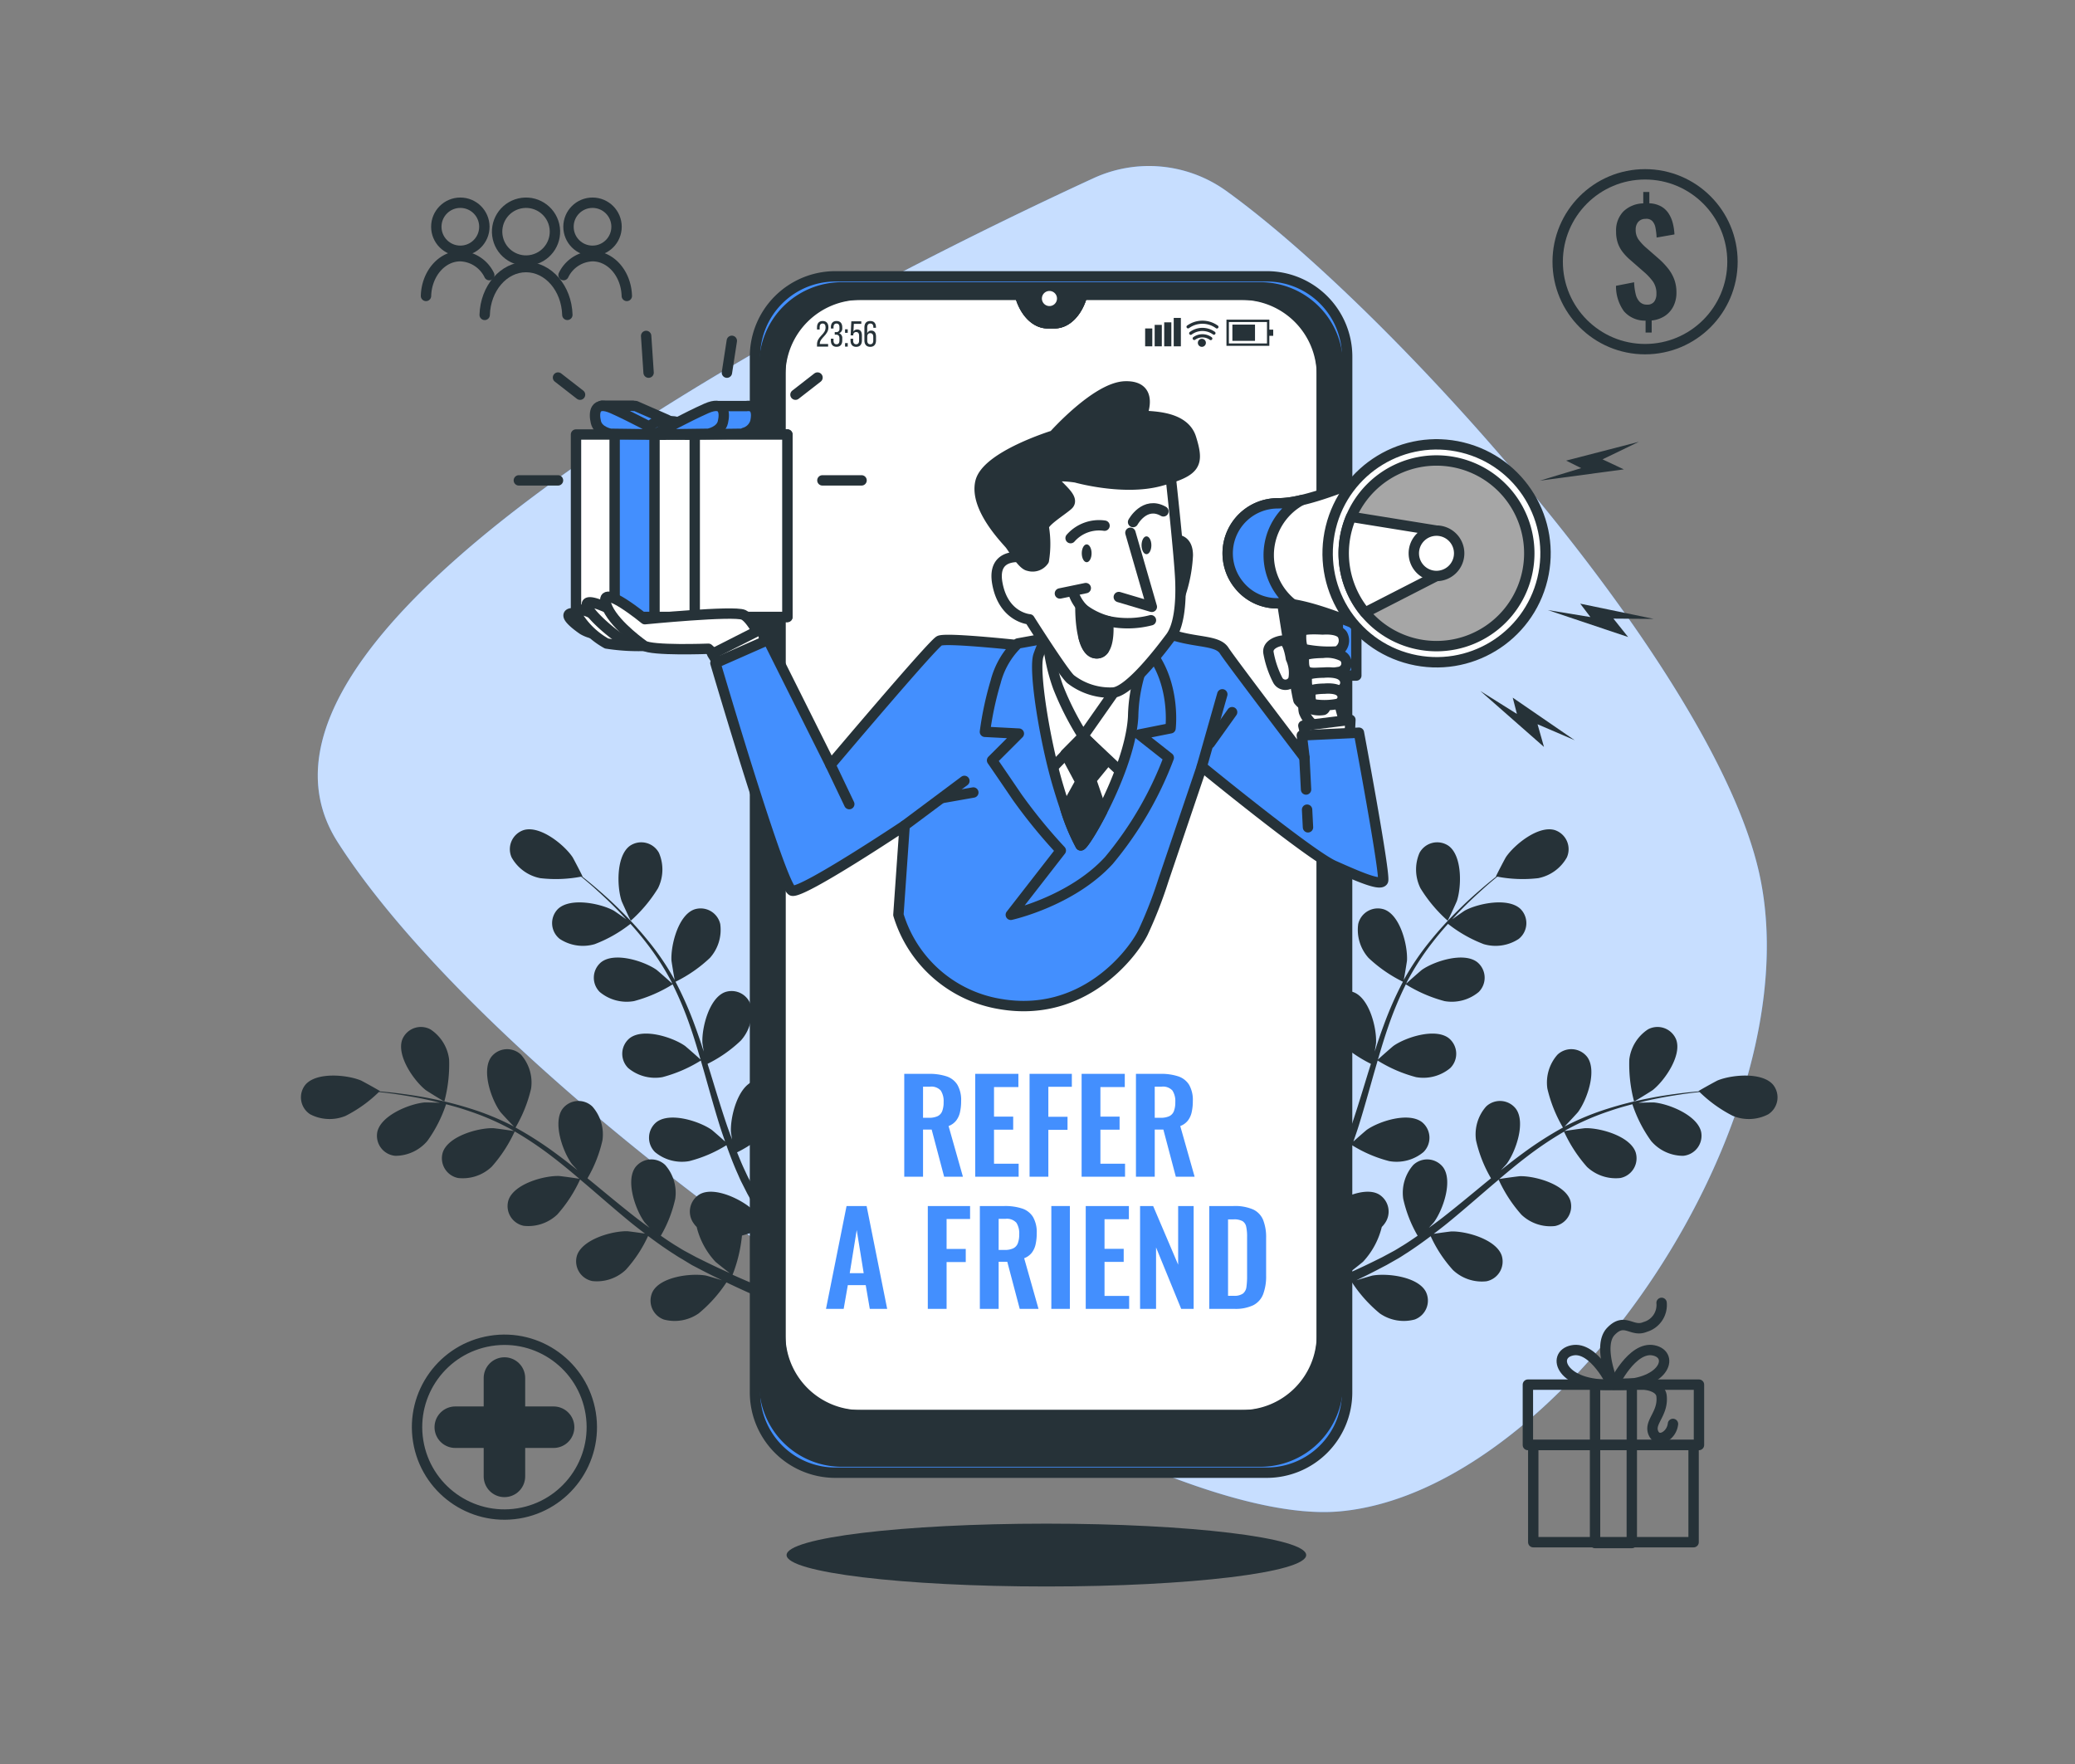 <svg xmlns="http://www.w3.org/2000/svg" width="200" height="170" viewBox="0 0 200 170">
  <rect x="0" y="0" width="200" height="170" fill="#808080" stroke="none"/>
  <g id="Group_16999" data-name="Group 16999" transform="translate(-3056 12895)">
    <rect id="Rectangle_4121" data-name="Rectangle 4121" width="200" height="170" transform="translate(3056 -12895)" fill="none"/>
    <g id="Group_16998" data-name="Group 16998" transform="translate(3057.42 -12915.925)">
      <g id="Group_16784" data-name="Group 16784" transform="translate(29.21 36.925)">
        <path id="Path_51927" data-name="Path 51927" d="M120.166,39.315A12.772,12.772,0,0,0,107.4,38.088C87.194,47.382,20.489,80.178,34.541,102.1c16.516,25.768,75.092,66.417,96.585,64.478S176.972,128.6,171.5,104.874C166.9,84.939,135.992,50.7,120.166,39.315Z" transform="translate(-32.614 -36.925)" fill="#438ffe"/>
        <path id="Path_51928" data-name="Path 51928" d="M120.166,39.315A12.772,12.772,0,0,0,107.4,38.088C87.194,47.382,20.489,80.178,34.541,102.1c16.516,25.768,75.092,66.417,96.585,64.478S176.972,128.6,171.5,104.874C166.9,84.939,135.992,50.7,120.166,39.315Z" transform="translate(-32.614 -36.925)" fill="#fff" opacity="0.7"/>
      </g>
      <g id="Group_16785" data-name="Group 16785" transform="translate(120.525 100.848)">
        <path id="Path_51929" data-name="Path 51929" d="M360.032,242.668a13.888,13.888,0,0,0,2.62,3.124c.022.02.853-1.788.893-1.908.455-1.39.518-4.343-.807-5.306a1.939,1.939,0,0,0-2.8.682A4.051,4.051,0,0,0,360.032,242.668Z" transform="translate(-345.064 -236.988)" fill="#263238"/>
        <path id="Path_51930" data-name="Path 51930" d="M363.662,259.017c-1.056-1.252-4-.975-5.351-.42-.117.048-1.86,1.008-1.838,1.029l.025.024c-.465.04-.962.089-1.5.152-1,.126-2.131.277-3.35.524a34.444,34.444,0,0,0-3.895.984,25.292,25.292,0,0,0-4.156,1.71l-.047.027c.338-.341,1.25-1.326,1.311-1.41.866-1.179,1.847-3.965.888-5.293a1.938,1.938,0,0,0-2.876-.226,4.051,4.051,0,0,0-.97,3.268,13.491,13.491,0,0,0,1.5,3.751,34.318,34.318,0,0,0-3.853,2.473c-.718.526-1.426,1.078-2.128,1.64.283-.3.533-.578.564-.621.866-1.179,1.847-3.965.888-5.293a1.938,1.938,0,0,0-2.876-.226,4.052,4.052,0,0,0-.971,3.268,12.851,12.851,0,0,0,1.441,3.649c-.267.218-.536.434-.8.653-1.278,1.053-2.548,2.109-3.826,3.106-.45.352-.906.682-1.361,1.014.25-.27.459-.5.487-.539.866-1.179,1.847-3.965.888-5.293a1.939,1.939,0,0,0-2.876-.226,4.051,4.051,0,0,0-.97,3.268,12.365,12.365,0,0,0,1.389,3.553c-.476.326-.953.653-1.43.947-.33.193-.634.4-.976.578l-1,.538c-.645.319-1.309.652-1.946.948-.442.209-.866.4-1.293.593.452-.345,1.323-1.039,1.389-1.105a7.529,7.529,0,0,0,1.8-3.345,2.253,2.253,0,0,0,.277-.328,1.938,1.938,0,0,0-.577-2.826c-1.436-.789-4.081.527-5.144,1.531-.063.059-.672.778-1.048,1.238.18-.3.359-.6.54-.912.364-.621.708-1.251,1.082-1.928l.511-1.01c.178-.333.323-.708.488-1.065.365-.835.694-1.7,1.006-2.577a12.725,12.725,0,0,0,3.585,1.533,4.052,4.052,0,0,0,3.3-.875,1.939,1.939,0,0,0-.142-2.881c-1.3-1-4.113-.1-5.317.734-.075.052-.871.746-1.3,1.135.184-.529.37-1.056.538-1.6.487-1.563.93-3.159,1.38-4.75.138-.488.28-.971.421-1.457a13.465,13.465,0,0,0,3.7,1.6,4.052,4.052,0,0,0,3.3-.875,1.938,1.938,0,0,0-.143-2.881c-1.3-1-4.113-.1-5.317.734-.091.063-1.235,1.062-1.513,1.331.311-1.068.631-2.129.989-3.163a34.124,34.124,0,0,1,1.7-4.089,13.7,13.7,0,0,0,3.724,1.615,4.051,4.051,0,0,0,3.3-.876,1.938,1.938,0,0,0-.143-2.881c-1.3-1-4.113-.1-5.317.734-.095.065-1.325,1.142-1.534,1.352.038-.076.069-.16.108-.236a24.983,24.983,0,0,1,2.412-3.725c.5-.651,1.006-1.246,1.516-1.813a13.039,13.039,0,0,0,3.448,1.958,4.052,4.052,0,0,0,3.371-.508,1.939,1.939,0,0,0,.175-2.879c-1.182-1.134-4.078-.549-5.365.145-.07.038-.739.5-1.222.845.234-.253.471-.518.7-.756.857-.894,1.7-1.66,2.447-2.332.429-.379.825-.713,1.2-1.021a12.975,12.975,0,0,0,3.943.145,4.052,4.052,0,0,0,2.758-2,1.939,1.939,0,0,0-1.172-2.636c-1.572-.462-3.872,1.392-4.695,2.6-.071.1-.994,1.867-.965,1.872l.034.005c-.365.29-.754.605-1.171.958-.766.657-1.625,1.407-2.5,2.286a34.389,34.389,0,0,0-2.706,2.97,25.32,25.32,0,0,0-2.524,3.718c-.008.016-.015.033-.023.049.093-.471.31-1.8.315-1.9.072-1.461-.647-4.326-2.179-4.9a1.939,1.939,0,0,0-2.524,1.4,4.053,4.053,0,0,0,.993,3.261,13.48,13.48,0,0,0,3.317,2.3,34.332,34.332,0,0,0-1.849,4.188c-.309.835-.6,1.685-.87,2.541.067-.409.125-.777.128-.828.072-1.461-.647-4.326-2.179-4.9a1.938,1.938,0,0,0-2.523,1.4,4.05,4.05,0,0,0,.993,3.261,12.841,12.841,0,0,0,3.214,2.249c-.1.33-.208.657-.309.987-.485,1.583-.962,3.165-1.477,4.7-.181.542-.38,1.069-.577,1.6.06-.364.107-.671.109-.718.072-1.461-.647-4.326-2.179-4.9a1.939,1.939,0,0,0-2.524,1.4,4.053,4.053,0,0,0,.993,3.262,12.367,12.367,0,0,0,3.119,2.2c-.218.534-.435,1.07-.67,1.578-.168.343-.307.686-.495,1.021l-.533,1c-.362.622-.732,1.266-1.1,1.864-.253.418-.5.811-.752,1.208.187-.537.531-1.6.549-1.688.293-1.433.016-4.374-1.411-5.178a1.938,1.938,0,0,0-2.706,1,4.051,4.051,0,0,0,.487,3.374,13.318,13.318,0,0,0,2.911,2.765c-.415.656-.825,1.289-1.222,1.881-.2.3-.4.59-.589.871l.7.739c.227-.346.459-.7.7-1.08.424-.664.865-1.382,1.31-2.124a21.02,21.02,0,0,0,2.347.786,14.186,14.186,0,0,0,.906,3.778c-.708.318-1.4.62-2.057.894a6.229,6.229,0,0,1-.83.238l.749.787a2.973,2.973,0,0,0,.466-.134c.72-.319,1.484-.676,2.264-1.048a13.329,13.329,0,0,0,2.68,2.991,4.053,4.053,0,0,0,3.359.586,1.938,1.938,0,0,0,1.077-2.676c-.762-1.45-3.694-1.812-5.135-1.561-.085.015-.99.278-1.557.454.318-.154.628-.3.954-.463.646-.317,1.281-.653,1.965-1.011l.983-.559c.332-.18.66-.412.995-.619.766-.5,1.516-1.034,2.261-1.594a12.733,12.733,0,0,0,2.144,3.257,4.052,4.052,0,0,0,3.231,1.087,1.938,1.938,0,0,0,1.47-2.482c-.534-1.548-3.377-2.35-4.839-2.321-.091,0-1.138.141-1.711.229.445-.34.891-.677,1.33-1.036,1.268-1.035,2.518-2.122,3.771-3.2.384-.331.77-.656,1.155-.982a13.461,13.461,0,0,0,2.2,3.38,4.051,4.051,0,0,0,3.231,1.088,1.938,1.938,0,0,0,1.47-2.482c-.534-1.549-3.377-2.351-4.839-2.321-.11,0-1.616.2-2,.275.849-.719,1.7-1.428,2.571-2.093a34.129,34.129,0,0,1,3.671-2.475,13.683,13.683,0,0,0,2.215,3.4A4.053,4.053,0,0,0,348.939,268a1.938,1.938,0,0,0,1.47-2.482c-.534-1.549-3.377-2.35-4.839-2.321-.115,0-1.735.221-2.026.282.074-.042.147-.1.221-.137a24.955,24.955,0,0,1,4.067-1.776c.773-.27,1.527-.484,2.265-.676a13.043,13.043,0,0,0,1.8,3.535,4.052,4.052,0,0,0,3.092,1.436,1.938,1.938,0,0,0,1.734-2.305c-.361-1.6-3.1-2.707-4.555-2.838-.079-.007-.892.01-1.485.03.334-.082.678-.173,1-.244,1.208-.273,2.331-.448,3.327-.6.567-.079,1.081-.14,1.563-.191a12.965,12.965,0,0,0,3.208,2.3,4.054,4.054,0,0,0,3.406-.15A1.939,1.939,0,0,0,363.662,259.017Z" transform="translate(-314.703 -234.396)" fill="#263238"/>
        <path id="Path_51931" data-name="Path 51931" d="M423.475,300.443c.007.029,1.7-1.02,1.8-1.1,1.147-.908,2.828-3.337,2.254-4.871a1.938,1.938,0,0,0-2.714-.977,4.049,4.049,0,0,0-1.8,2.9A13.889,13.889,0,0,0,423.475,300.443Z" transform="translate(-387.918 -274.216)" fill="#263238"/>
      </g>
      <g id="Group_16786" data-name="Group 16786" transform="translate(27.58 100.848)">
        <path id="Path_51932" data-name="Path 51932" d="M125.958,242.668a13.887,13.887,0,0,1-2.62,3.124c-.022.02-.853-1.788-.892-1.908-.456-1.39-.519-4.343.806-5.306a1.939,1.939,0,0,1,2.8.682A4.051,4.051,0,0,1,125.958,242.668Z" transform="translate(-91.537 -236.988)" fill="#263238"/>
        <path id="Path_51933" data-name="Path 51933" d="M28.011,259.017c1.056-1.252,4-.975,5.351-.42.117.048,1.86,1.008,1.838,1.029l-.026.024c.465.04.962.089,1.5.152,1,.126,2.131.277,3.35.524a34.443,34.443,0,0,1,3.895.984,25.291,25.291,0,0,1,4.156,1.71c.016.008.031.019.047.027-.338-.341-1.25-1.326-1.311-1.41-.866-1.179-1.847-3.965-.888-5.293a1.938,1.938,0,0,1,2.876-.226,4.051,4.051,0,0,1,.97,3.268,13.5,13.5,0,0,1-1.5,3.751,34.34,34.34,0,0,1,3.853,2.473c.718.526,1.426,1.078,2.128,1.64-.282-.3-.533-.578-.563-.621-.866-1.179-1.847-3.965-.888-5.293a1.938,1.938,0,0,1,2.876-.226,4.052,4.052,0,0,1,.971,3.268,12.851,12.851,0,0,1-1.441,3.649c.267.218.537.434.8.653,1.278,1.053,2.548,2.109,3.826,3.106.45.352.906.682,1.362,1.014-.251-.27-.459-.5-.488-.539-.866-1.179-1.847-3.965-.888-5.293a1.939,1.939,0,0,1,2.876-.226,4.052,4.052,0,0,1,.97,3.268,12.357,12.357,0,0,1-1.389,3.553c.476.326.953.653,1.43.947.33.193.634.4.976.578l1,.538c.645.319,1.309.652,1.946.948.442.209.867.4,1.293.593-.452-.345-1.323-1.039-1.389-1.105a7.529,7.529,0,0,1-1.8-3.345,2.254,2.254,0,0,1-.277-.328,1.938,1.938,0,0,1,.578-2.826c1.435-.789,4.081.527,5.144,1.531.062.059.671.778,1.048,1.238-.18-.3-.359-.6-.54-.912-.364-.621-.708-1.251-1.082-1.928l-.511-1.01c-.178-.333-.323-.708-.488-1.065-.365-.835-.694-1.7-1.007-2.577a12.725,12.725,0,0,1-3.585,1.533,4.052,4.052,0,0,1-3.3-.875,1.939,1.939,0,0,1,.142-2.881c1.3-1,4.113-.1,5.317.734.075.052.871.746,1.3,1.135-.184-.529-.37-1.056-.538-1.6-.487-1.563-.93-3.159-1.38-4.75-.138-.488-.28-.971-.421-1.457a13.465,13.465,0,0,1-3.7,1.6,4.052,4.052,0,0,1-3.3-.875,1.938,1.938,0,0,1,.143-2.881c1.3-1,4.113-.1,5.317.734.091.063,1.235,1.062,1.513,1.331-.311-1.068-.631-2.129-.989-3.163a34.18,34.18,0,0,0-1.7-4.089,13.707,13.707,0,0,1-3.724,1.615,4.051,4.051,0,0,1-3.3-.876,1.938,1.938,0,0,1,.143-2.881c1.3-1,4.113-.1,5.317.734.095.065,1.325,1.142,1.534,1.352-.038-.076-.07-.16-.108-.236a25.013,25.013,0,0,0-2.413-3.725c-.5-.651-1.006-1.246-1.516-1.813a13.039,13.039,0,0,1-3.448,1.958,4.052,4.052,0,0,1-3.371-.508,1.939,1.939,0,0,1-.175-2.879c1.182-1.134,4.078-.549,5.365.145.07.038.739.5,1.222.845-.234-.253-.471-.518-.7-.756-.858-.894-1.7-1.66-2.447-2.332-.43-.379-.825-.713-1.2-1.021a12.975,12.975,0,0,1-3.943.145,4.051,4.051,0,0,1-2.758-2,1.938,1.938,0,0,1,1.172-2.636c1.572-.462,3.872,1.392,4.695,2.6.071.1.994,1.867.965,1.872l-.034.005c.365.29.754.605,1.171.958.766.657,1.625,1.407,2.5,2.286a34.439,34.439,0,0,1,2.705,2.97,25.267,25.267,0,0,1,2.524,3.718c.008.016.015.033.023.049-.093-.471-.31-1.8-.315-1.9-.072-1.461.647-4.326,2.179-4.9a1.939,1.939,0,0,1,2.524,1.4,4.052,4.052,0,0,1-.993,3.261,13.48,13.48,0,0,1-3.317,2.3,34.336,34.336,0,0,1,1.849,4.188c.309.835.595,1.685.87,2.541-.067-.409-.125-.777-.128-.828-.072-1.461.647-4.326,2.179-4.9a1.938,1.938,0,0,1,2.524,1.4,4.051,4.051,0,0,1-.993,3.261,12.836,12.836,0,0,1-3.214,2.249c.1.33.208.657.309.987.485,1.583.962,3.165,1.477,4.7.181.542.38,1.069.577,1.6-.06-.364-.107-.671-.109-.718-.072-1.461.647-4.326,2.179-4.9a1.939,1.939,0,0,1,2.524,1.4,4.052,4.052,0,0,1-.993,3.262,12.371,12.371,0,0,1-3.119,2.2c.218.534.435,1.07.67,1.578.169.343.307.686.495,1.021l.533,1c.362.622.732,1.266,1.1,1.864.253.418.5.811.752,1.208-.187-.537-.53-1.6-.549-1.688-.293-1.433-.016-4.374,1.411-5.178a1.938,1.938,0,0,1,2.706,1,4.051,4.051,0,0,1-.488,3.374,13.318,13.318,0,0,1-2.911,2.765c.415.656.825,1.289,1.222,1.881.2.3.4.59.589.871l-.7.739c-.227-.346-.459-.7-.7-1.08-.425-.664-.865-1.382-1.31-2.124a21,21,0,0,1-2.347.786,14.187,14.187,0,0,1-.906,3.778c.708.318,1.4.62,2.057.894a6.229,6.229,0,0,0,.83.238l-.749.787a2.956,2.956,0,0,1-.466-.134c-.72-.319-1.484-.676-2.264-1.048a13.329,13.329,0,0,1-2.68,2.991,4.053,4.053,0,0,1-3.359.586,1.938,1.938,0,0,1-1.077-2.676c.762-1.45,3.694-1.812,5.135-1.561.085.015.99.278,1.557.454-.318-.154-.628-.3-.954-.463-.646-.317-1.281-.653-1.966-1.011L64.3,275.8c-.332-.18-.66-.412-.994-.619-.766-.5-1.517-1.034-2.261-1.594a12.74,12.74,0,0,1-2.144,3.257,4.053,4.053,0,0,1-3.232,1.087,1.938,1.938,0,0,1-1.47-2.482c.534-1.548,3.377-2.35,4.839-2.321.091,0,1.138.141,1.711.229-.445-.34-.891-.677-1.33-1.036-1.268-1.035-2.518-2.122-3.771-3.2-.384-.331-.77-.656-1.155-.982a13.465,13.465,0,0,1-2.2,3.38,4.05,4.05,0,0,1-3.231,1.088,1.938,1.938,0,0,1-1.47-2.482c.534-1.549,3.377-2.351,4.839-2.321.11,0,1.616.2,2,.275-.849-.719-1.7-1.428-2.571-2.093a34.1,34.1,0,0,0-3.671-2.475,13.682,13.682,0,0,1-2.214,3.4A4.052,4.052,0,0,1,42.733,268a1.938,1.938,0,0,1-1.471-2.482c.534-1.549,3.377-2.35,4.839-2.321.115,0,1.735.221,2.026.282-.074-.042-.147-.1-.221-.137a24.957,24.957,0,0,0-4.067-1.776c-.773-.27-1.527-.484-2.265-.676a13.041,13.041,0,0,1-1.8,3.535,4.053,4.053,0,0,1-3.092,1.436,1.938,1.938,0,0,1-1.734-2.305c.361-1.6,3.1-2.707,4.555-2.838.079-.007.892.01,1.485.03-.334-.082-.678-.173-1-.244-1.208-.273-2.332-.448-3.328-.6-.567-.079-1.081-.14-1.563-.191a12.959,12.959,0,0,1-3.208,2.3,4.054,4.054,0,0,1-3.406-.15A1.939,1.939,0,0,1,28.011,259.017Z" transform="translate(-27.58 -234.396)" fill="#263238"/>
        <path id="Path_51934" data-name="Path 51934" d="M61.6,300.443c-.007.029-1.7-1.02-1.8-1.1-1.147-.908-2.828-3.337-2.254-4.871a1.938,1.938,0,0,1,2.714-.977,4.051,4.051,0,0,1,1.8,2.9A13.886,13.886,0,0,1,61.6,300.443Z" transform="translate(-47.772 -274.216)" fill="#263238"/>
      </g>
      <ellipse id="Ellipse_92" data-name="Ellipse 92" cx="25.041" cy="3.028" rx="25.041" ry="3.028" transform="translate(74.395 167.762)" fill="#263238"/>
      <g id="Group_16787" data-name="Group 16787" transform="translate(145.846 146.485)">
        <rect id="Rectangle_4064" data-name="Rectangle 4064" width="16.49" height="5.82" transform="translate(0 7.88)" fill="none" stroke="#263238" stroke-linecap="round" stroke-linejoin="round" stroke-width="1"/>
        <rect id="Rectangle_4065" data-name="Rectangle 4065" width="15.454" height="9.373" transform="translate(0.518 13.69)" fill="none" stroke="#263238" stroke-linecap="round" stroke-linejoin="round" stroke-width="1"/>
        <rect id="Rectangle_4066" data-name="Rectangle 4066" width="3.542" height="15.235" transform="translate(6.474 7.91)" fill="none" stroke="#263238" stroke-linecap="round" stroke-linejoin="round" stroke-width="1"/>
        <path id="Path_51935" data-name="Path 51935" d="M407.87,392.752s-1.771-3.725-3.847-3.3S402.985,392.936,407.87,392.752Z" transform="translate(-399.745 -384.875)" fill="none" stroke="#263238" stroke-linecap="round" stroke-linejoin="round" stroke-width="1"/>
        <path id="Path_51936" data-name="Path 51936" d="M418.479,392.752s1.771-3.725,3.847-3.3S423.364,392.936,418.479,392.752Z" transform="translate(-410.207 -384.875)" fill="none" stroke="#263238" stroke-linecap="round" stroke-linejoin="round" stroke-width="1"/>
        <path id="Path_51937" data-name="Path 51937" d="M421.414,375.377a2.2,2.2,0,0,1-1.587,2.321c-1.283.55-1.954-.977-3.3.428s.27,5.13.27,5.13,4.433-.611,4.615,1.1-1.221,2.5-.794,3.542,1.771.306,1.893-.855" transform="translate(-408.527 -375.377)" fill="none" stroke="#263238" stroke-linecap="round" stroke-linejoin="round" stroke-width="1"/>
      </g>
      <g id="Group_16789" data-name="Group 16789" transform="translate(148.718 37.725)">
        <circle id="Ellipse_93" data-name="Ellipse 93" cx="8.424" cy="8.424" r="8.424" transform="translate(0 0)" fill="none" stroke="#263238" stroke-linecap="round" stroke-linejoin="round" stroke-width="1"/>
        <g id="Group_16788" data-name="Group 16788" transform="translate(5.621 1.701)">
          <path id="Path_51938" data-name="Path 51938" d="M422.012,58.2V57.051a2.664,2.664,0,0,1-2.094-.914,4.113,4.113,0,0,1-.757-2.442l1.746-.341a5.685,5.685,0,0,0,.15,1.132,1.59,1.59,0,0,0,.389.757.95.95,0,0,0,.7.266.807.807,0,0,0,.7-.293,1.241,1.241,0,0,0,.211-.744,1.983,1.983,0,0,0-.334-1.187,5.592,5.592,0,0,0-.866-.928l-1.405-1.228a5.14,5.14,0,0,1-.668-.716,3.006,3.006,0,0,1-.45-.846,3.341,3.341,0,0,1-.164-1.1,2.614,2.614,0,0,1,.709-1.944,2.84,2.84,0,0,1,1.91-.771v-1.1h.587v1.091a2.525,2.525,0,0,1,1.146.307,2.1,2.1,0,0,1,.716.682,3.136,3.136,0,0,1,.4.934,5.541,5.541,0,0,1,.157,1.078l-1.719.3a6.714,6.714,0,0,0-.109-.935,1.3,1.3,0,0,0-.307-.655.8.8,0,0,0-.662-.211.9.9,0,0,0-.7.3,1.093,1.093,0,0,0-.239.723,1.591,1.591,0,0,0,.259.948,4.8,4.8,0,0,0,.641.716l1.391,1.214a7.706,7.706,0,0,1,.812.859,3.915,3.915,0,0,1,.6,1.037,3.56,3.56,0,0,1,.225,1.31,2.875,2.875,0,0,1-.293,1.316,2.408,2.408,0,0,1-.825.934,2.81,2.81,0,0,1-1.269.437V58.2Z" transform="translate(-419.161 -44.652)" fill="#263238"/>
        </g>
      </g>
      <g id="Group_16793" data-name="Group 16793" transform="translate(39.64 39.902)">
        <g id="Group_16790" data-name="Group 16790" transform="translate(5.659 0)">
          <circle id="Ellipse_94" data-name="Ellipse 94" cx="2.787" cy="2.787" r="2.787" transform="translate(0.635 1.267) rotate(-13.135)" fill="none" stroke="#263238" stroke-linecap="round" stroke-linejoin="round" stroke-width="1"/>
          <path id="Path_51939" data-name="Path 51939" d="M90.285,71.605C90.21,69.046,88.458,67,86.3,67s-3.908,2.049-3.983,4.608" transform="translate(-82.319 -60.239)" fill="none" stroke="#263238" stroke-linecap="round" stroke-linejoin="round" stroke-width="1"/>
        </g>
        <g id="Group_16791" data-name="Group 16791" transform="translate(13.262 0.56)">
          <circle id="Ellipse_95" data-name="Ellipse 95" cx="2.316" cy="2.316" r="2.316" transform="translate(0.472)" fill="none" stroke="#263238" stroke-linecap="round" stroke-linejoin="round" stroke-width="1"/>
          <path id="Path_51940" data-name="Path 51940" d="M111.9,67.594c-.062-2.127-1.518-3.83-3.31-3.83a3.221,3.221,0,0,0-2.788,1.826" transform="translate(-105.806 -58.613)" fill="none" stroke="#263238" stroke-linecap="round" stroke-linejoin="round" stroke-width="1"/>
        </g>
        <g id="Group_16792" data-name="Group 16792" transform="translate(0 0.56)">
          <circle id="Ellipse_96" data-name="Ellipse 96" cx="2.316" cy="2.316" r="2.316" transform="translate(0.994)" fill="none" stroke="#263238" stroke-linecap="round" stroke-linejoin="round" stroke-width="1"/>
          <path id="Path_51941" data-name="Path 51941" d="M64.836,67.594c.062-2.127,1.518-3.83,3.31-3.83a3.221,3.221,0,0,1,2.788,1.826" transform="translate(-64.836 -58.613)" fill="none" stroke="#263238" stroke-linecap="round" stroke-linejoin="round" stroke-width="1"/>
        </g>
      </g>
      <g id="Group_16795" data-name="Group 16795" transform="translate(37.546 148.813)">
        <circle id="Ellipse_97" data-name="Ellipse 97" cx="8.424" cy="8.424" r="8.424" transform="matrix(0.987, -0.159, 0.159, 0.987, 0, 2.675)" fill="none" stroke="#263238" stroke-linecap="round" stroke-linejoin="round" stroke-width="1"/>
        <g id="Group_16794" data-name="Group 16794" transform="translate(4.916 4.916)">
          <line id="Line_17" data-name="Line 17" y2="9.477" transform="translate(4.738)" fill="none" stroke="#263238" stroke-linecap="round" stroke-linejoin="round" stroke-width="4"/>
          <line id="Line_18" data-name="Line 18" x1="9.477" transform="translate(0 4.738)" fill="none" stroke="#263238" stroke-linecap="round" stroke-linejoin="round" stroke-width="4"/>
        </g>
      </g>
      <g id="Group_16809" data-name="Group 16809" transform="translate(71.354 47.552)">
        <g id="Group_16796" data-name="Group 16796" transform="translate(2.432 1.771)">
          <path id="Path_51942" data-name="Path 51942" d="M222.526,80.1v98.231a4.882,4.882,0,0,1-4.882,4.882H175.2a4.882,4.882,0,0,1-4.882-4.882V80.1a4.879,4.879,0,0,1,4.879-4.879h18.218l.015.056c.454,1.634,1.5,2.7,2.659,2.7h.665c1.16,0,2.2-1.063,2.659-2.7l.017-.056h18.213A4.882,4.882,0,0,1,222.526,80.1Z" transform="translate(-170.318 -75.223)" fill="#fff" stroke="#263238" stroke-linecap="round" stroke-linejoin="round" stroke-width="1"/>
        </g>
        <g id="Group_16808" data-name="Group 16808" transform="translate(0)">
          <path id="Path_51943" data-name="Path 51943" d="M220.764,99.867V90.056h-.887V77.5a7.743,7.743,0,0,0-7.742-7.742H170.546A7.743,7.743,0,0,0,162.8,77.5v99.81a7.743,7.743,0,0,0,7.742,7.742h41.588a7.743,7.743,0,0,0,7.742-7.742V108.229h.887v-5.8h-.887V99.867Zm-3.32,71.907a7.743,7.743,0,0,1-7.743,7.743H172.979a7.743,7.743,0,0,1-7.743-7.743V79.265a7.743,7.743,0,0,1,7.743-7.741h15.355l.015.056c.454,1.634,1.5,2.7,2.659,2.7h.665c1.16,0,2.2-1.063,2.659-2.7l.017-.056H209.7a7.743,7.743,0,0,1,7.743,7.741Z" transform="translate(-162.804 -69.753)" fill="#438ffe" stroke="#263238" stroke-linecap="round" stroke-linejoin="round" stroke-width="1"/>
          <path id="Path_51944" data-name="Path 51944" d="M213.386,73.048H173.04a7.467,7.467,0,0,0-7.467,7.467v98.228a7.467,7.467,0,0,0,7.467,7.467h40.346a7.467,7.467,0,0,0,7.467-7.467V80.515A7.467,7.467,0,0,0,213.386,73.048Zm5.931,101.231a7.468,7.468,0,0,1-7.468,7.468H174.577a7.468,7.468,0,0,1-7.468-7.468V81.217a7.465,7.465,0,0,1,7.465-7.465h15.633l.015.056c.454,1.634,1.5,2.7,2.659,2.7h.665c1.16,0,2.2-1.063,2.659-2.7l.017-.056h15.627a7.468,7.468,0,0,1,7.468,7.468Z" transform="translate(-164.677 -71.981)" fill="#263238" stroke="#263238" stroke-linecap="round" stroke-linejoin="round" stroke-width="1"/>
          <path id="Path_51945" data-name="Path 51945" d="M249.674,74.848a.727.727,0,1,0-.727.727A.727.727,0,0,0,249.674,74.848Z" transform="translate(-220.57 -72.707)" fill="#fff"/>
          <g id="Group_16807" data-name="Group 16807" transform="translate(5.975 4.011)">
            <g id="Group_16797" data-name="Group 16797" transform="translate(0 0.299)">
              <path id="Path_51946" data-name="Path 51946" d="M182.36,83.683c0,.735-.826,1-.829,1.561v.039h.8v.247h-1.07v-.209c0-.788.826-.941.826-1.628,0-.251-.084-.383-.286-.383s-.286.143-.286.359v.216h-.254v-.2c0-.373.171-.62.547-.62S182.36,83.31,182.36,83.683Z" transform="translate(-181.262 -83.066)" fill="#263238"/>
              <path id="Path_51947" data-name="Path 51947" d="M186.485,83.679v.062a.485.485,0,0,1-.3.5.485.485,0,0,1,.3.505v.188c0,.373-.174.617-.551.617s-.547-.244-.547-.617V84.77h.254v.185c0,.219.091.352.286.352s.286-.129.286-.376v-.188c0-.241-.1-.355-.307-.362h-.146v-.244h.161a.293.293,0,0,0,.293-.334V83.69c0-.251-.087-.38-.286-.38s-.286.136-.286.355v.125h-.254v-.111c0-.373.174-.613.547-.613S186.485,83.307,186.485,83.679Z" transform="translate(-184.052 -83.066)" fill="#263238"/>
              <path id="Path_51948" data-name="Path 51948" d="M189.859,85.531v.338H189.6v-.338Zm0,1.328V87.2H189.6v-.338Z" transform="translate(-186.899 -84.733)" fill="#263238"/>
              <path id="Path_51949" data-name="Path 51949" d="M191.516,84.134a.392.392,0,0,1,.363-.2c.314,0,.453.23.453.578v.477c0,.373-.178.617-.55.617s-.547-.244-.547-.617v-.164h.254v.181c0,.219.091.352.286.352s.286-.132.286-.352v-.474c0-.219-.091-.352-.286-.352a.263.263,0,0,0-.275.262V84.5h-.254l.066-1.356h.962v.244h-.718Z" transform="translate(-188.006 -83.117)" fill="#263238"/>
              <path id="Path_51950" data-name="Path 51950" d="M196.492,83.676v.045h-.254v-.063c0-.219-.091-.348-.289-.348s-.3.132-.3.394v.547a.393.393,0,0,1,.394-.261c.314,0,.453.227.453.578v.369c0,.373-.185.617-.558.617s-.561-.244-.561-.617V83.693c0-.387.174-.627.561-.627S196.492,83.3,196.492,83.676Zm-.84.913v.366c0,.219.091.352.289.352s.289-.132.289-.352v-.366c0-.22-.094-.352-.289-.352S195.652,84.369,195.652,84.589Z" transform="translate(-190.81 -83.066)" fill="#263238"/>
            </g>
            <g id="Group_16806" data-name="Group 16806" transform="translate(31.626)">
              <rect id="Rectangle_4067" data-name="Rectangle 4067" width="0.689" height="1.722" transform="translate(0 1.016)" fill="#263238"/>
              <rect id="Rectangle_4068" data-name="Rectangle 4068" width="0.689" height="2.067" transform="translate(0.918 0.671)" fill="#263238"/>
              <rect id="Rectangle_4069" data-name="Rectangle 4069" width="0.689" height="2.312" transform="translate(1.837 0.426)" fill="#263238"/>
              <rect id="Rectangle_4070" data-name="Rectangle 4070" width="0.689" height="2.738" transform="translate(2.755)" fill="#263238"/>
              <g id="Group_16801" data-name="Group 16801" transform="translate(7.835 0.165)">
                <g id="Group_16798" data-name="Group 16798">
                  <path id="Path_51951" data-name="Path 51951" d="M307.3,85.179h-4.133V82.653H307.3Zm-3.9-.23h3.674V82.883h-3.674Z" transform="translate(-303.164 -82.653)" fill="#263238"/>
                </g>
                <g id="Group_16799" data-name="Group 16799" transform="translate(0.574 0.479)">
                  <rect id="Rectangle_4071" data-name="Rectangle 4071" width="2.181" height="1.567" fill="#263238"/>
                </g>
                <g id="Group_16800" data-name="Group 16800" transform="translate(3.989 0.965)">
                  <rect id="Rectangle_4072" data-name="Rectangle 4072" width="0.52" height="0.595" fill="#263238"/>
                </g>
              </g>
              <g id="Group_16802" data-name="Group 16802" transform="translate(4.565 1.578)">
                <path id="Path_51952" data-name="Path 51952" d="M294.817,87.581a.152.152,0,0,1-.079-.022,1.2,1.2,0,0,0-1.42-.016.154.154,0,0,1-.2-.232,1.5,1.5,0,0,1,1.781-.017.154.154,0,0,1-.079.287Z" transform="translate(-293.062 -87.018)" fill="#263238"/>
              </g>
              <g id="Group_16803" data-name="Group 16803" transform="translate(4.254 0.966)">
                <path id="Path_51953" data-name="Path 51953" d="M294.478,85.783a.155.155,0,0,1-.079-.022,1.743,1.743,0,0,0-2.042-.017.154.154,0,1,1-.2-.231,2.054,2.054,0,0,1,2.4-.017.155.155,0,0,1-.079.287Z" transform="translate(-292.101 -85.127)" fill="#263238"/>
              </g>
              <g id="Group_16804" data-name="Group 16804" transform="translate(3.972 0.277)">
                <path id="Path_51954" data-name="Path 51954" d="M294.17,83.743a.154.154,0,0,1-.079-.022,2.2,2.2,0,0,0-2.607-.016.154.154,0,0,1-.2-.232,2.539,2.539,0,0,1,2.968-.017.154.154,0,0,1-.079.287Z" transform="translate(-291.228 -82.998)" fill="#263238"/>
              </g>
              <g id="Group_16805" data-name="Group 16805" transform="translate(5.081 2.013)">
                <path id="Path_51955" data-name="Path 51955" d="M295.429,88.747a.387.387,0,1,1-.387-.387A.387.387,0,0,1,295.429,88.747Z" transform="translate(-294.655 -88.36)" fill="#263238"/>
              </g>
            </g>
          </g>
        </g>
      </g>
      <g id="Group_16814" data-name="Group 16814" transform="translate(48.589 53.299)">
        <line id="Line_19" data-name="Line 19" x2="3.775" transform="translate(0 13.921)" fill="none" stroke="#263238" stroke-linecap="round" stroke-linejoin="round" stroke-width="1"/>
        <line id="Line_20" data-name="Line 20" x2="3.775" transform="translate(29.258 13.921)" fill="none" stroke="#263238" stroke-linecap="round" stroke-linejoin="round" stroke-width="1"/>
        <line id="Line_21" data-name="Line 21" x2="2.124" y2="1.652" transform="translate(3.775 4.011)" fill="none" stroke="#263238" stroke-linecap="round" stroke-linejoin="round" stroke-width="1"/>
        <line id="Line_22" data-name="Line 22" x1="2.124" y2="1.652" transform="translate(26.663 4.011)" fill="none" stroke="#263238" stroke-linecap="round" stroke-linejoin="round" stroke-width="1"/>
        <line id="Line_23" data-name="Line 23" x2="0.236" y2="3.539" transform="translate(12.27 0)" fill="none" stroke="#263238" stroke-linecap="round" stroke-linejoin="round" stroke-width="1"/>
        <line id="Line_24" data-name="Line 24" x1="0.472" y2="3.067" transform="translate(20.056 0.472)" fill="none" stroke="#263238" stroke-linecap="round" stroke-linejoin="round" stroke-width="1"/>
        <g id="Group_16813" data-name="Group 16813" transform="translate(5.509 6.726)">
          <rect id="Rectangle_4073" data-name="Rectangle 4073" width="20.373" height="17.582" transform="translate(0 2.775)" fill="#fff" stroke="#263238" stroke-linecap="round" stroke-linejoin="round" stroke-width="1"/>
          <rect id="Rectangle_4074" data-name="Rectangle 4074" width="3.843" height="17.582" transform="translate(3.724 2.775)" fill="#438ffe" stroke="#263238" stroke-linecap="round" stroke-linejoin="round" stroke-width="1"/>
          <rect id="Rectangle_4075" data-name="Rectangle 4075" width="8.93" height="17.582" transform="translate(11.443 2.775)" fill="#fff" stroke="#263238" stroke-linecap="round" stroke-linejoin="round" stroke-width="1"/>
          <g id="Group_16812" data-name="Group 16812" transform="translate(1.83)">
            <path id="Path_51956" data-name="Path 51956" d="M123.443,109.626l-2.986-1.307a1.334,1.334,0,0,0-.221-.012l-.05-.023h-3.006l2.342,1.1a3.244,3.244,0,0,0,.075.49,1.554,1.554,0,0,0,1.066,1.023l.018.092h.311l5.2.07S124.861,110.343,123.443,109.626Z" transform="translate(-116.525 -108.285)" fill="#438ffe" stroke="#263238" stroke-linecap="round" stroke-linejoin="round" stroke-width="1"/>
            <g id="Group_16810" data-name="Group 16810" transform="translate(0 0.016)">
              <path id="Path_51957" data-name="Path 51957" d="M121.834,111.094s-3.248-1.744-4.992-2.512-1.814.419-1.6,1.326,1.4,1.116,1.4,1.116Z" transform="translate(-115.154 -108.336)" fill="#438ffe" stroke="#263238" stroke-linecap="round" stroke-linejoin="round" stroke-width="1"/>
            </g>
            <path id="Path_51958" data-name="Path 51958" d="M133.191,112.927h-1.143a1.242,1.242,0,0,0-1.242,1.242h3.627A1.242,1.242,0,0,0,133.191,112.927Z" transform="translate(-125.739 -111.424)" fill="#438ffe" stroke="#263238" stroke-linecap="round" stroke-linejoin="round" stroke-width="1"/>
            <g id="Group_16811" data-name="Group 16811" transform="translate(5.736 0.016)">
              <path id="Path_51959" data-name="Path 51959" d="M148.246,108.361H145.6l-.344,1.307c-1.418.717-2.752,1.433-2.752,1.433l5.2-.07h.311l.018-.092a1.554,1.554,0,0,0,1.066-1.023C149.279,109.162,149.257,108.22,148.246,108.361Z" transform="translate(-139.389 -108.343)" fill="#438ffe" stroke="#263238" stroke-linecap="round" stroke-linejoin="round" stroke-width="1"/>
              <path id="Path_51960" data-name="Path 51960" d="M132.873,111.094s3.248-1.744,4.992-2.512,1.814.419,1.6,1.326-1.4,1.116-1.4,1.116Z" transform="translate(-132.873 -108.336)" fill="#438ffe" stroke="#263238" stroke-linecap="round" stroke-linejoin="round" stroke-width="1"/>
            </g>
          </g>
        </g>
      </g>
      <g id="Group_16825" data-name="Group 16825" transform="translate(53.38 58.16)">
        <g id="Group_16824" data-name="Group 16824">
          <g id="Group_16815" data-name="Group 16815" transform="translate(0 20.277)">
            <path id="Path_51961" data-name="Path 51961" d="M108.663,171.647s-1.7-1.134-1.33-1.492,2.2.429,2.616.96.207.9-.137.936A3.319,3.319,0,0,1,108.663,171.647Z" transform="translate(-107.28 -168.477)" fill="#fff" stroke="#263238" stroke-linecap="round" stroke-linejoin="round" stroke-width="1"/>
            <path id="Path_51962" data-name="Path 51962" d="M111.6,169.583s-2.639-1.372-2.005-.106a7.642,7.642,0,0,0,2.85,2.744,19.715,19.715,0,0,0,4.116.211,4.362,4.362,0,0,0-1.266-1.478C114.657,170.638,111.6,169.583,111.6,169.583Z" transform="translate(-108.776 -167.717)" fill="#fff" stroke="#263238" stroke-linecap="round" stroke-linejoin="round" stroke-width="1"/>
            <path id="Path_51963" data-name="Path 51963" d="M116.314,168.143s-3.483-1.9-3.589-1.161,2.744,3.167,3.694,3.589a6.838,6.838,0,0,0,2.322.422Z" transform="translate(-110.96 -166.277)" fill="#fff" stroke="#263238" stroke-linecap="round" stroke-linejoin="round" stroke-width="1"/>
            <path id="Path_51964" data-name="Path 51964" d="M133.749,170.279s-1.266-2.955-2.216-3.378-9.5.422-9.5.422-4.116-3.378-3.8-1.689,2.955,3.694,3.694,4.222,6.228.317,6.228.317l1.689,1.583Z" transform="translate(-114.676 -165.162)" fill="#fff" stroke="#263238" stroke-linecap="round" stroke-linejoin="round" stroke-width="1"/>
          </g>
          <g id="Group_16819" data-name="Group 16819" transform="translate(63.53 3.409)">
            <path id="Path_51965" data-name="Path 51965" d="M326.283,193.272a1.782,1.782,0,0,0-.149,1.242,3.041,3.041,0,0,0,.745,1.093l.248,1.54,3.379.149-1.391-5.167Z" transform="translate(-318.777 -166.531)" fill="#fff" stroke="#263238" stroke-linecap="round" stroke-linejoin="round" stroke-width="1"/>
            <g id="Group_16816" data-name="Group 16816" transform="translate(3.921 16.865)">
              <path id="Path_51966" data-name="Path 51966" d="M319.627,165.42s1.409,9.161,1.621,9.725a2.566,2.566,0,0,0,2.4.916c.564-.282-.423-1.621-.423-1.621l.282-8.808S321.107,164.716,319.627,165.42Z" transform="translate(-318.339 -165.154)" fill="#263238" stroke="#263238" stroke-linecap="round" stroke-linejoin="round" stroke-width="1"/>
              <path id="Path_51967" data-name="Path 51967" d="M327.471,174.845s-1.973-.141-2.044.211-.071,1.55.282,1.691a11.837,11.837,0,0,0,3.171.211,1.176,1.176,0,0,0,.493-1.621C328.951,174.7,327.471,174.845,327.471,174.845Z" transform="translate(-322.237 -171.689)" fill="#fff" stroke="#263238" stroke-linecap="round" stroke-linejoin="round" stroke-width="1"/>
              <path id="Path_51968" data-name="Path 51968" d="M327.986,181.829s-1.9,0-1.832.423-.141,1.339.634,1.48a9.392,9.392,0,0,0,2.819-.071.833.833,0,0,0,.353-1.48A3.346,3.346,0,0,0,327.986,181.829Z" transform="translate(-322.752 -176.419)" fill="#fff" stroke="#263238" stroke-linecap="round" stroke-linejoin="round" stroke-width="1"/>
              <path id="Path_51969" data-name="Path 51969" d="M317.825,179.934s-.242-1.776-.815-1.726c-.427.037-1.448.358-1.355,1.14a9.39,9.39,0,0,0,.9,2.674.833.833,0,0,0,1.518-.1A3.345,3.345,0,0,0,317.825,179.934Z" transform="translate(-315.649 -173.981)" fill="#fff" stroke="#263238" stroke-linecap="round" stroke-linejoin="round" stroke-width="1"/>
              <path id="Path_51970" data-name="Path 51970" d="M328.682,187.706s-1.721,0-1.658.407-.128,1.287.574,1.423a8,8,0,0,0,2.55-.068.817.817,0,0,0,.319-1.423C329.958,187.571,328.682,187.706,328.682,187.706Z" transform="translate(-323.341 -180.394)" fill="#fff" stroke="#263238" stroke-linecap="round" stroke-linejoin="round" stroke-width="1"/>
              <path id="Path_51971" data-name="Path 51971" d="M329.5,192.493s-1.44,0-1.387.34-.107,1.077.48,1.191a6.7,6.7,0,0,0,2.134-.057.684.684,0,0,0,.266-1.191C330.566,192.379,329.5,192.493,329.5,192.493Z" transform="translate(-324.077 -183.633)" fill="#fff" stroke="#263238" stroke-linecap="round" stroke-linejoin="round" stroke-width="1"/>
            </g>
            <g id="Group_16818" data-name="Group 16818">
              <path id="Path_51972" data-name="Path 51972" d="M308.353,125.478a4.818,4.818,0,0,0-3.707,7.893,4.706,4.706,0,0,0,3.707,1.743c4.229-.26,15.311,5.676,15.311,5.676V119.8S312.74,125.564,308.353,125.478Z" transform="translate(-303.537 -117.617)" fill="#fff" stroke="#263238" stroke-linecap="round" stroke-linejoin="round" stroke-width="1"/>
              <g id="Group_16817" data-name="Group 16817" transform="translate(0 7.559)">
                <path id="Path_51973" data-name="Path 51973" d="M307.493,141.7a6.02,6.02,0,0,1,3.147-5.292,9.715,9.715,0,0,1-2.287.3,4.818,4.818,0,0,0-3.707,7.893,4.706,4.706,0,0,0,3.707,1.743,6.889,6.889,0,0,1,1.464.1A6.005,6.005,0,0,1,307.493,141.7Z" transform="translate(-303.537 -136.404)" fill="#438ffe" stroke="#263238" stroke-linecap="round" stroke-linejoin="round" stroke-width="1"/>
              </g>
              <circle id="Ellipse_98" data-name="Ellipse 98" cx="10.494" cy="10.494" r="10.494" transform="matrix(0.237, -0.972, 0.972, 0.237, 7.449, 20.393)" fill="#fff" stroke="#263238" stroke-linecap="round" stroke-linejoin="round" stroke-width="1"/>
              <path id="Path_51974" data-name="Path 51974" d="M355.975,133.534a8.945,8.945,0,1,1-8.945-8.945A8.945,8.945,0,0,1,355.975,133.534Z" transform="translate(-326.904 -120.855)" fill="#a6a6a6" stroke="#263238" stroke-linecap="round" stroke-linejoin="round" stroke-width="1"/>
              <path id="Path_51975" data-name="Path 51975" d="M347.03,142.694v4.369l-6.883,3.526a8.96,8.96,0,0,1-1.343-9.223Z" transform="translate(-326.904 -132.201)" fill="#fff" stroke="#263238" stroke-linecap="round" stroke-linejoin="round" stroke-width="1"/>
              <path id="Path_51976" data-name="Path 51976" d="M363.336,147.656a2.185,2.185,0,1,1-2.185-2.185A2.184,2.184,0,0,1,363.336,147.656Z" transform="translate(-341.024 -134.977)" fill="#fff" stroke="#263238" stroke-linecap="round" stroke-linejoin="round" stroke-width="1"/>
            </g>
          </g>
          <g id="Group_16820" data-name="Group 16820" transform="translate(13.851 23.34)">
            <path id="Path_51977" data-name="Path 51977" d="M326.414,203.825l-.349-1.466,4.538-.559-.1,2.036Z" transform="translate(-269.093 -193.003)" fill="#fff" stroke="#263238" stroke-linecap="round" stroke-linejoin="round" stroke-width="1"/>
            <path id="Path_51978" data-name="Path 51978" d="M151.116,178.743l-1.047-1.676,4.817-2.444.4,2.054Z" transform="translate(-150.069 -174.624)" fill="#fff" stroke="#263238" stroke-linecap="round" stroke-linejoin="round" stroke-width="1"/>
            <path id="Path_51979" data-name="Path 51979" d="M181.03,177.588s-7.742-.86-8.43-.516-10.494,11.957-10.494,11.957l-6.021-12.043-5.075,2.237s6.365,21.677,7.4,21.935,10.838-6.279,10.838-6.279l-.6,8.6a12.328,12.328,0,0,0,9.806,8.6c8,1.376,12.731-4.817,13.763-6.881a42.029,42.029,0,0,0,1.979-5.075l3.7-10.924s10.408,8.516,12.731,9.548,4.473,1.978,4.731,1.462-2.323-14.279-2.323-14.279l-5.505.258.258,2.15s-7.139-9.376-7.742-10.322-2.408-.774-4.559-1.376S181.03,177.588,181.03,177.588Z" transform="translate(-150.705 -175.894)" fill="#438ffe" stroke="#263238" stroke-linecap="round" stroke-linejoin="round" stroke-width="1"/>
            <line id="Line_25" data-name="Line 25" y1="4.301" x2="5.763" transform="translate(18.54 14.682)" fill="none" stroke="#263238" stroke-linecap="round" stroke-linejoin="round" stroke-width="1"/>
            <line id="Line_26" data-name="Line 26" y1="0.516" x2="2.925" transform="translate(22.239 15.8)" fill="none" stroke="#263238" stroke-linecap="round" stroke-linejoin="round" stroke-width="1"/>
            <line id="Line_27" data-name="Line 27" y1="6.967" x2="1.978" transform="translate(47.184 6.338)" fill="none" stroke="#263238" stroke-linecap="round" stroke-linejoin="round" stroke-width="1"/>
            <line id="Line_28" data-name="Line 28" y1="3.011" x2="2.15" transform="translate(47.958 8.059)" fill="none" stroke="#263238" stroke-linecap="round" stroke-linejoin="round" stroke-width="1"/>
            <line id="Line_29" data-name="Line 29" x2="0.087" y2="1.701" transform="translate(57.333 17.454)" fill="none" stroke="#263238" stroke-linecap="round" stroke-linejoin="round" stroke-width="1"/>
            <line id="Line_30" data-name="Line 30" x2="0.157" y2="3.066" transform="translate(57.076 12.446)" fill="none" stroke="#263238" stroke-linecap="round" stroke-linejoin="round" stroke-width="1"/>
            <line id="Line_31" data-name="Line 31" x2="1.806" y2="3.785" transform="translate(11.401 13.134)" fill="none" stroke="#263238" stroke-linecap="round" stroke-linejoin="round" stroke-width="1"/>
          </g>
          <path id="Path_51980" data-name="Path 51980" d="M238.226,175.108l-3.785.688a7.852,7.852,0,0,0-2.15,3.7,31.215,31.215,0,0,0-1.032,4.817l3.269.172-2.581,2.581s.774,1.118,2.409,3.527a51.37,51.37,0,0,0,4.215,5.161l-4.817,6.194s5.849-1.29,9.462-5.247a34.383,34.383,0,0,0,5.763-9.892l-2.839-2.237,3.01-.6s.6-4.9-2.58-8.086S238.226,175.108,238.226,175.108Z" transform="translate(-191.126 -151.021)" fill="#438ffe" stroke="#263238" stroke-linecap="round" stroke-linejoin="round" stroke-width="1"/>
          <g id="Group_16821" data-name="Group 16821" transform="translate(45.166 23.915)">
            <path id="Path_51981" data-name="Path 51981" d="M257.257,178.638a15.44,15.44,0,0,0-1.2,5.677c-.157,2.881-1.668,6.552-3,9.149-1.059,2.065-2.005,3.452-2.073,3.239a19.364,19.364,0,0,1-1.45-3.493c-.216-.624-.45-1.349-.7-2.186-1.29-4.3-2.408-11.267-1.893-12.643a15.54,15.54,0,0,1,.861-1.979A6.975,6.975,0,0,0,257.257,178.638Z" transform="translate(-246.805 -176.401)" fill="#fff" stroke="#263238" stroke-linecap="round" stroke-linejoin="round" stroke-width="1"/>
            <path id="Path_51982" data-name="Path 51982" d="M257.7,210.909l1.041,3.041c-1.059,2.065-2.005,3.452-2.073,3.239a19.365,19.365,0,0,1-1.45-3.493l1.45-2.615-1.438-2.689,1.7-1.7,2.322,2.322Z" transform="translate(-252.493 -196.888)" fill="#263238" stroke="#263238" stroke-linecap="round" stroke-linejoin="round" stroke-width="1"/>
            <path id="Path_51983" data-name="Path 51983" d="M251.72,209.618l2.839-2.925,3.458,3.261" transform="translate(-250.129 -196.888)" fill="none" stroke="#263238" stroke-linecap="round" stroke-linejoin="round" stroke-width="1"/>
            <path id="Path_51984" data-name="Path 51984" d="M249.859,176.4a17.877,17.877,0,0,0,1.032,5.075,28.067,28.067,0,0,0,2.408,4.731l4.043-5.763A8.653,8.653,0,0,1,249.859,176.4Z" transform="translate(-248.87 -176.401)" fill="none" stroke="#263238" stroke-linecap="round" stroke-linejoin="round" stroke-width="1"/>
          </g>
          <g id="Group_16823" data-name="Group 16823" transform="translate(39.626)">
            <path id="Path_51985" data-name="Path 51985" d="M287.871,148.231s1.228-.194,1.228,1.486a13.947,13.947,0,0,1-.711,3.75Z" transform="translate(-269.038 -133.43)" fill="#fff" stroke="#263238" stroke-linecap="round" stroke-linejoin="round" stroke-width="1"/>
            <g id="Group_16822" data-name="Group 16822">
              <path id="Path_51986" data-name="Path 51986" d="M251.515,125.663s.86,7.828.946,10.15-.172,4.387-.946,5.419-3.871,5.161-5.505,5.333a6.223,6.223,0,0,1-4.129-1.29c-.688-.6-3.957-5.763-3.957-5.763s-2.495-.172-3.1-3.441,2.753-2.495,2.753-2.495a13.944,13.944,0,0,1-1.979-5.591c-.172-2.753-.688-3.785,6.71-3.957S251.515,125.663,251.515,125.663Z" transform="translate(-233.116 -117.059)" fill="#fff" stroke="#263238" stroke-linecap="round" stroke-linejoin="round" stroke-width="1"/>
              <path id="Path_51987" data-name="Path 51987" d="M272.236,146.108l2.064,7.139-3.183-.946" transform="translate(-257.707 -131.999)" fill="none" stroke="#263238" stroke-linecap="round" stroke-linejoin="round" stroke-width="1"/>
              <line id="Line_32" data-name="Line 32" x1="2.495" y2="0.516" transform="translate(7.733 19.442)" fill="none" stroke="#263238" stroke-linecap="round" stroke-linejoin="round" stroke-width="1"/>
              <path id="Path_51988" data-name="Path 51988" d="M257.565,163.912a4.043,4.043,0,0,0,3.355,2.753,8.917,8.917,0,0,0,4.129-.086" transform="translate(-248.542 -144.04)" fill="none" stroke="#263238" stroke-linecap="round" stroke-linejoin="round" stroke-width="1"/>
              <path id="Path_51989" data-name="Path 51989" d="M259.689,168.163s-.086,4.3,1.462,4.473,1.2-3.1,1.2-3.1A7.093,7.093,0,0,1,259.689,168.163Z" transform="translate(-249.978 -146.915)" fill="#263238" stroke="#263238" stroke-linecap="round" stroke-linejoin="round" stroke-width="1"/>
              <path id="Path_51990" data-name="Path 51990" d="M260.671,177.35c.211.785.563,1.434,1.145,1.5a.82.82,0,0,0,.776-.322A4.094,4.094,0,0,0,260.671,177.35Z" transform="translate(-250.642 -153.128)" fill="#fff" stroke="#263238" stroke-linecap="round" stroke-linejoin="round" stroke-width="1"/>
              <path id="Path_51991" data-name="Path 51991" d="M261.036,150.423c0,.475-.212.86-.473.86s-.473-.385-.473-.86.212-.86.473-.86S261.036,149.948,261.036,150.423Z" transform="translate(-250.249 -134.336)" fill="#263238"/>
              <path id="Path_51992" data-name="Path 51992" d="M278.839,148.031c0,.475-.212.86-.473.86s-.473-.385-.473-.86.212-.86.473-.86S278.839,147.556,278.839,148.031Z" transform="translate(-262.289 -132.718)" fill="#263238"/>
              <path id="Path_51993" data-name="Path 51993" d="M256.768,145.123a3.653,3.653,0,0,1,3.269-1.2" transform="translate(-248.003 -130.498)" fill="none" stroke="#263238" stroke-linecap="round" stroke-linejoin="round" stroke-width="1"/>
              <path id="Path_51994" data-name="Path 51994" d="M275.369,140.159s1.118-2.065,2.925-1.032" transform="translate(-260.583 -127.082)" fill="none" stroke="#263238" stroke-linecap="round" stroke-linejoin="round" stroke-width="1"/>
              <path id="Path_51995" data-name="Path 51995" d="M238.972,111.3s-2.667-.43-2.065.344,1.979,1.721,1.29,2.323-2.408,1.634-2.323,2.15a9.869,9.869,0,0,1,0,3.183,1.3,1.3,0,0,1-1.462.516c-.6-.086-1.462-1.634-1.806-2.064s-3.441-3.527-2.839-6.021,7.053-4.473,7.053-4.473,4.129-4.645,6.881-4.731,1.721,2.495,1.634,2.753,3.957-.258,4.731,2.236.516,3.183-3.01,4.129S238.972,111.3,238.972,111.3Z" transform="translate(-229.691 -102.523)" fill="#263238" stroke="#263238" stroke-linecap="round" stroke-linejoin="round" stroke-width="1"/>
            </g>
          </g>
        </g>
        <path id="Path_51996" data-name="Path 51996" d="M406.024,119.022l-7.011,1.813,1.451.725-3.989,1.209,8.1-1.088-2.055-.967Z" transform="translate(-302.86 -113.681)" fill="#263238"/>
        <path id="Path_51997" data-name="Path 51997" d="M409.062,168.684l-7.091-1.468.981,1.291-4.113-.676,7.747,2.6-1.417-1.775Z" transform="translate(-304.459 -146.274)" fill="#263238"/>
        <path id="Path_51998" data-name="Path 51998" d="M387.854,197.953l-5.971-4.1.405,1.57-3.531-2.215,6.138,5.394-.62-2.185Z" transform="translate(-290.878 -163.854)" fill="#263238"/>
      </g>
      <g id="Group_16826" data-name="Group 16826" transform="translate(78.194 124.411)">
        <path id="Path_51999" data-name="Path 51999" d="M207.24,317.1v-9.911h2.374a5.232,5.232,0,0,1,1.695.239,1.945,1.945,0,0,1,1.052.814,2.929,2.929,0,0,1,.361,1.566,4.8,4.8,0,0,1-.11,1.077,2.05,2.05,0,0,1-.373.813,1.682,1.682,0,0,1-.728.52l1.383,4.882h-1.811l-1.2-4.54h-.832v4.54Zm1.811-5.678h.563a1.918,1.918,0,0,0,.838-.153.893.893,0,0,0,.447-.489,2.351,2.351,0,0,0,.135-.863,1.88,1.88,0,0,0-.275-1.12,1.231,1.231,0,0,0-1.046-.373h-.661Z" transform="translate(-199.697 -307.186)" fill="#438ffe"/>
        <path id="Path_52000" data-name="Path 52000" d="M228.37,317.1v-9.911h4.161v1.272h-2.349v2.851h1.848v1.26h-1.848v3.28h2.374V317.1Z" transform="translate(-213.987 -307.186)" fill="#438ffe"/>
        <path id="Path_52001" data-name="Path 52001" d="M244.549,317.1v-9.911h4.075v1.248H246.36v2.888h1.848v1.261H246.36V317.1Z" transform="translate(-224.928 -307.186)" fill="#438ffe"/>
        <path id="Path_52002" data-name="Path 52002" d="M260.047,317.1v-9.911h4.161v1.272h-2.349v2.851h1.848v1.26h-1.848v3.28h2.374V317.1Z" transform="translate(-235.409 -307.186)" fill="#438ffe"/>
        <path id="Path_52003" data-name="Path 52003" d="M276.226,317.1v-9.911H278.6a5.232,5.232,0,0,1,1.695.239,1.945,1.945,0,0,1,1.052.814,2.93,2.93,0,0,1,.361,1.566,4.8,4.8,0,0,1-.11,1.077,2.045,2.045,0,0,1-.373.813,1.681,1.681,0,0,1-.728.52l1.383,4.882h-1.811l-1.2-4.54h-.832v4.54Zm1.811-5.678h.563a1.919,1.919,0,0,0,.838-.153.893.893,0,0,0,.446-.489,2.35,2.35,0,0,0,.135-.863,1.883,1.883,0,0,0-.276-1.12,1.231,1.231,0,0,0-1.046-.373h-.661Z" transform="translate(-246.351 -307.186)" fill="#438ffe"/>
        <path id="Path_52004" data-name="Path 52004" d="M183.937,356.457l1.982-9.911h1.933l1.982,9.911h-1.676l-.392-2.288h-1.725l-.4,2.288Zm2.288-3.438h1.346l-.673-4.16Z" transform="translate(-183.937 -333.805)" fill="#438ffe"/>
        <path id="Path_52005" data-name="Path 52005" d="M214.252,356.457v-9.911h4.075v1.248h-2.264v2.888h1.847v1.261h-1.847v4.515Z" transform="translate(-204.439 -333.805)" fill="#438ffe"/>
        <path id="Path_52006" data-name="Path 52006" d="M229.75,356.457v-9.911h2.374a5.232,5.232,0,0,1,1.695.239,1.949,1.949,0,0,1,1.052.814,2.93,2.93,0,0,1,.361,1.566,4.822,4.822,0,0,1-.11,1.077,2.053,2.053,0,0,1-.373.814,1.684,1.684,0,0,1-.728.52l1.383,4.882h-1.811l-1.2-4.54h-.832v4.54Zm1.811-5.678h.563a1.924,1.924,0,0,0,.838-.153.9.9,0,0,0,.447-.489,2.359,2.359,0,0,0,.135-.863,1.88,1.88,0,0,0-.275-1.12,1.23,1.23,0,0,0-1.046-.374h-.661Z" transform="translate(-214.92 -333.805)" fill="#438ffe"/>
        <path id="Path_52007" data-name="Path 52007" d="M251.031,356.457v-9.911h1.787v9.911Z" transform="translate(-229.312 -333.805)" fill="#438ffe"/>
        <path id="Path_52008" data-name="Path 52008" d="M261.276,356.457v-9.911h4.16v1.272h-2.349v2.851h1.848v1.261h-1.848v3.28h2.374v1.248Z" transform="translate(-236.241 -333.805)" fill="#438ffe"/>
        <path id="Path_52009" data-name="Path 52009" d="M277.453,356.457v-9.911h1.261l2.41,5.653v-5.653h1.493v9.911h-1.2l-2.423-5.922v5.922Z" transform="translate(-247.181 -333.805)" fill="#438ffe"/>
        <path id="Path_52010" data-name="Path 52010" d="M298.055,356.457v-9.911h2.337a4.4,4.4,0,0,1,1.89.331,1.927,1.927,0,0,1,.967,1.015,4.521,4.521,0,0,1,.287,1.737v3.622a4.839,4.839,0,0,1-.287,1.792,2,2,0,0,1-.955,1.065,3.989,3.989,0,0,1-1.829.349Zm1.811-1.26h.551a1.419,1.419,0,0,0,.893-.22.971.971,0,0,0,.33-.642,7.362,7.362,0,0,0,.062-1.034v-3.793a4.411,4.411,0,0,0-.086-.967.829.829,0,0,0-.355-.538,1.679,1.679,0,0,0-.869-.171h-.526Z" transform="translate(-261.114 -333.805)" fill="#438ffe"/>
      </g>
    </g>
  </g>
</svg>
